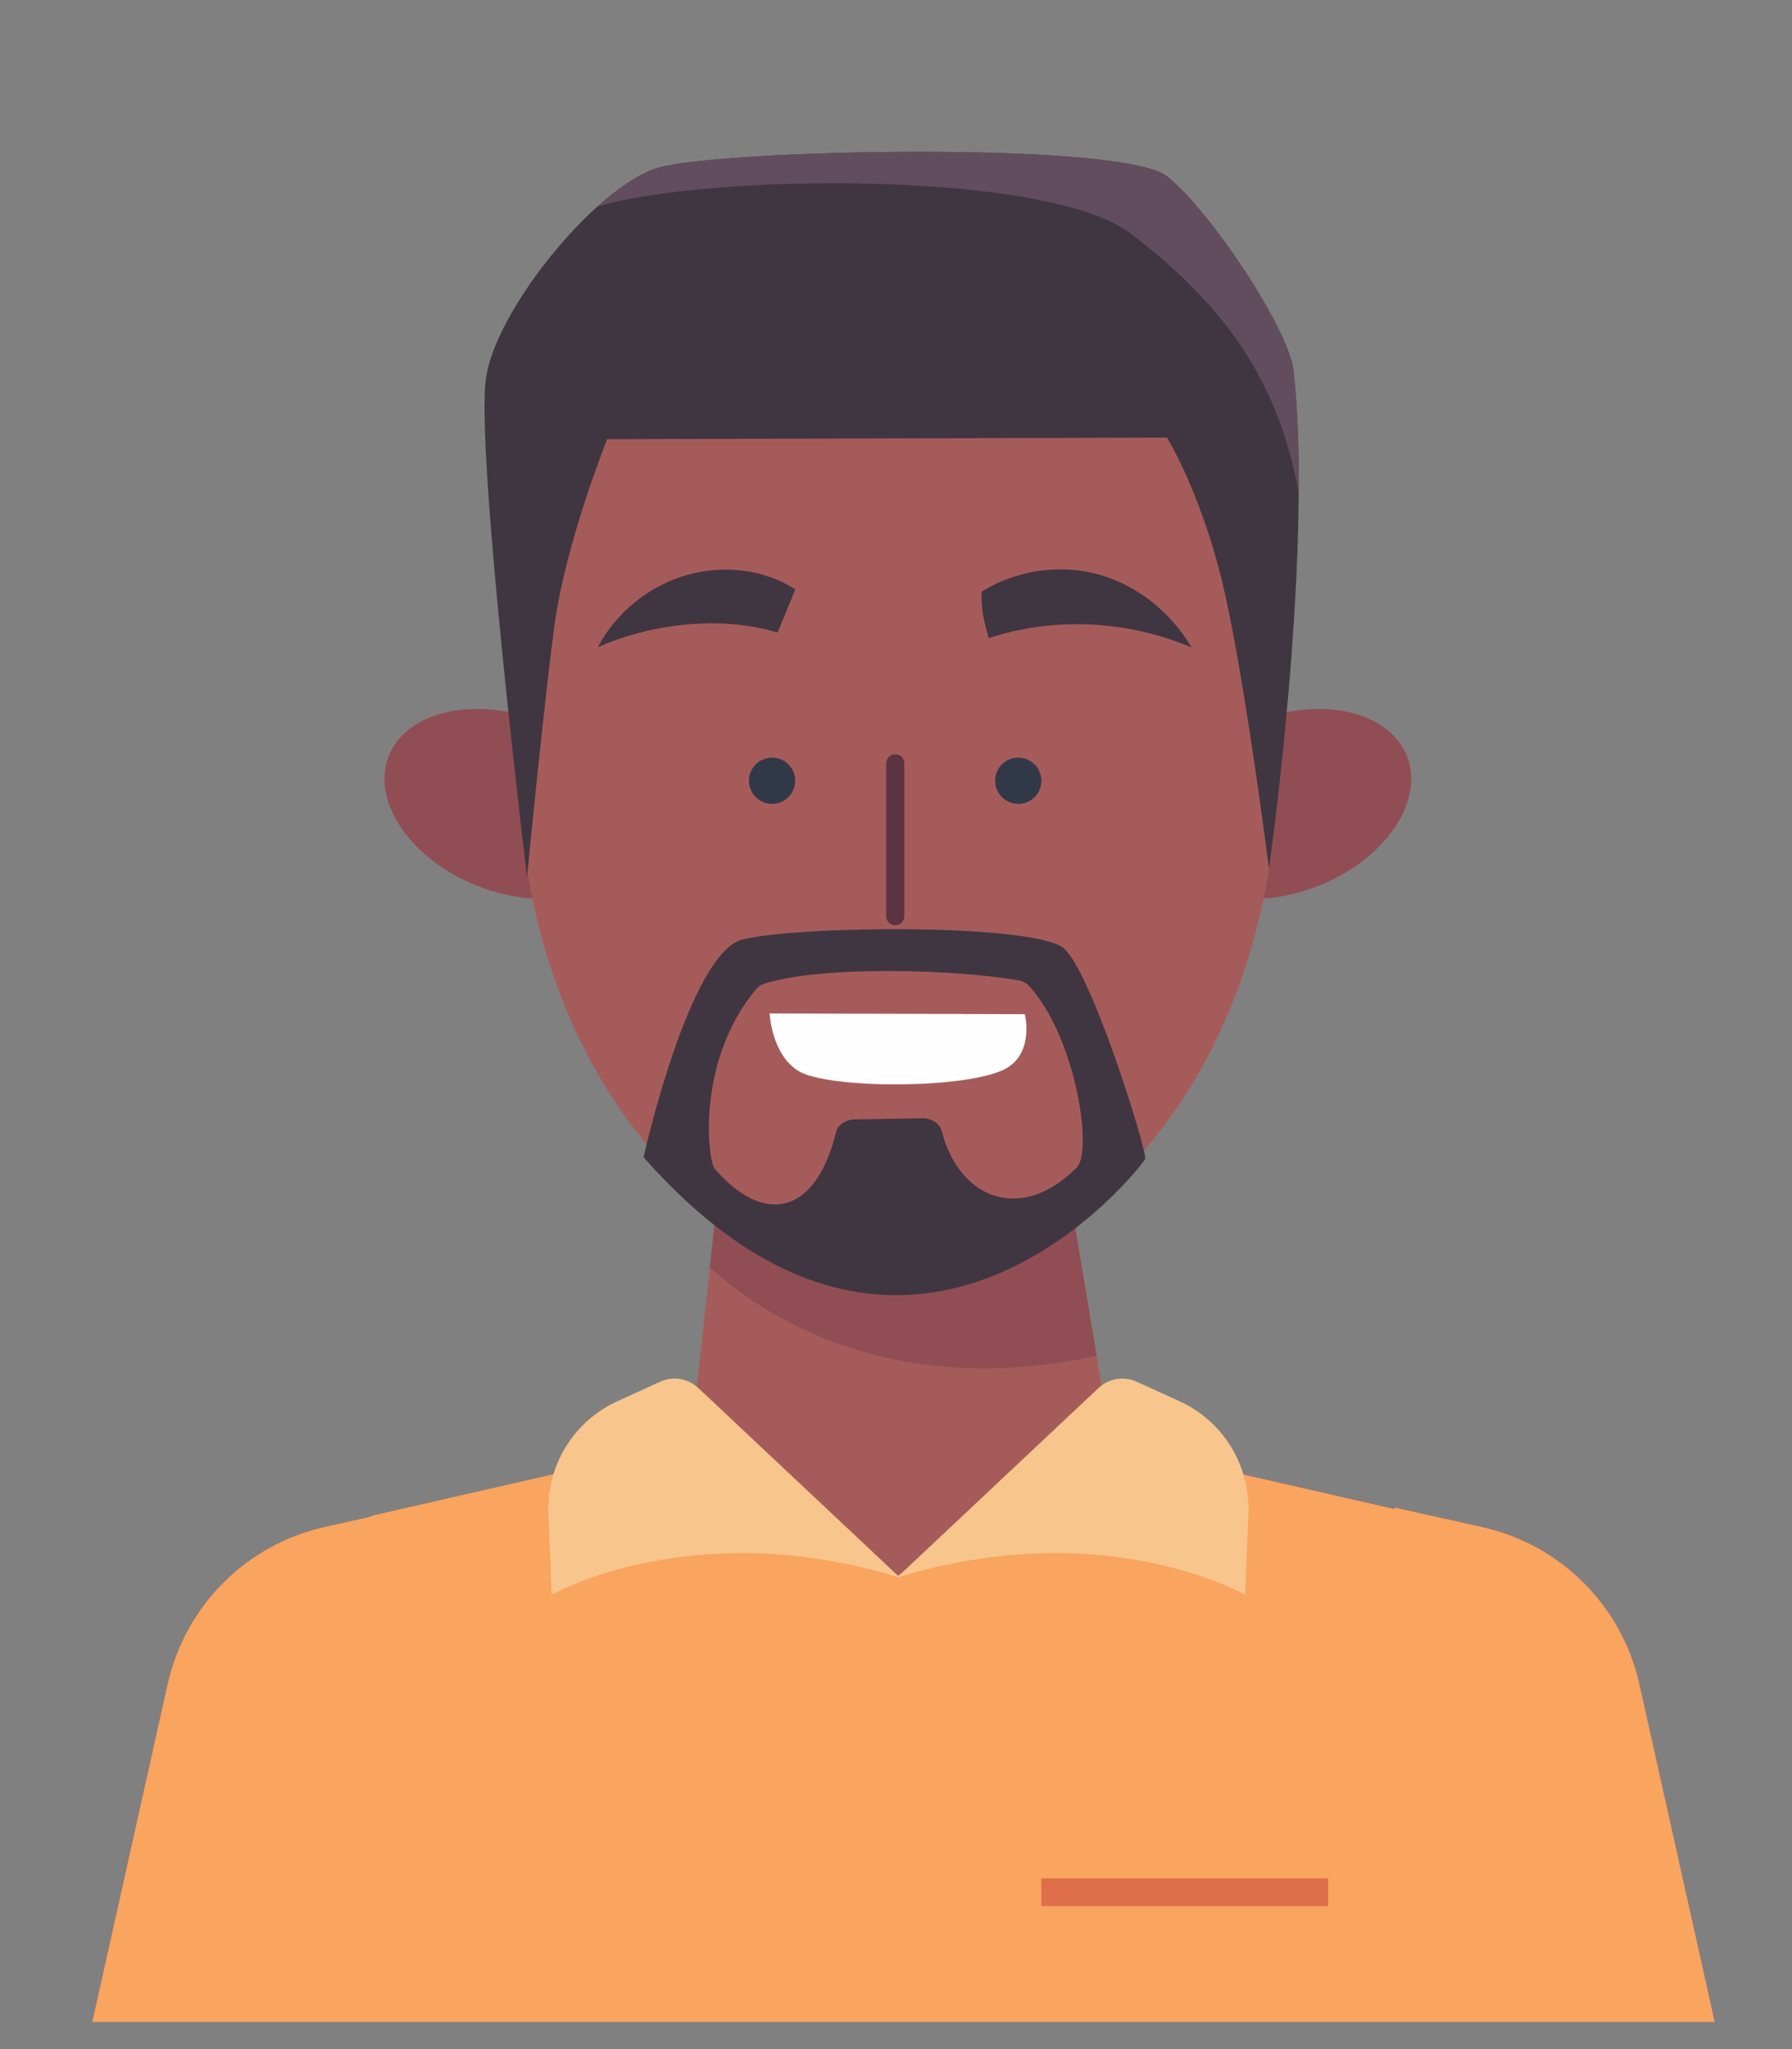 <?xml version="1.0" encoding="UTF-8"?>
<!DOCTYPE svg PUBLIC "-//W3C//DTD SVG 1.1//EN" "http://www.w3.org/Graphics/SVG/1.1/DTD/svg11.dtd">
<!-- Creator: CorelDRAW -->
<svg xmlns="http://www.w3.org/2000/svg" xml:space="preserve" width="7mm" height="8mm" version="1.1" style="shape-rendering:geometricPrecision; text-rendering:geometricPrecision; image-rendering:optimizeQuality; fill-rule:evenodd; clip-rule:evenodd"
viewBox="0 0 700 800"
 xmlns:xlink="http://www.w3.org/1999/xlink"
 xmlns:xodm="http://www.corel.com/coreldraw/odm/2003">
 <rect x="0" y="0" width="700" height="800" fill="#808080" stroke="none"/>
 <defs>
  <style type="text/css">
   <![CDATA[
    .fil7 {fill:#FEFEFE;fill-rule:nonzero}
    .fil2 {fill:#F9A45F;fill-rule:nonzero}
    .fil3 {fill:#F8C58D;fill-rule:nonzero}
    .fil4 {fill:#DF6E4A;fill-rule:nonzero}
    .fil0 {fill:#A65B5B;fill-rule:nonzero}
    .fil1 {fill:#904E54;fill-rule:nonzero}
    .fil9 {fill:#5C3340;fill-rule:nonzero}
    .fil6 {fill:#624D5E;fill-rule:nonzero}
    .fil5 {fill:#403641;fill-rule:nonzero}
    .fil8 {fill:#313949;fill-rule:nonzero}
   ]]>
  </style>
 </defs>
 <g id="Camada_x0020_1">
  <g id="_1920790718512">
   <path class="fil0" d="M640.4 657.49c-6.84,-30.62 -30.76,-54.54 -61.42,-61.35l-34.07 -7.58 -0.18 0.56 -94.58 -21.62c-6.32,-1.45 -11.68,-5.29 -15.07,-10.51 -1.79,-2.79 -3.06,-5.93 -3.63,-9.35l-3.03 -18.24 -14.82 -88.41 -130.99 5.51 -5.32 48.36 -5.65 51.19c-0.6,5.64 -3.14,10.72 -6.95,14.57 -3.21,3.24 -7.3,5.61 -11.96,6.63l-105.83 24.17c-1.13,0.24 -2.22,0.6 -3.28,1.02l-16.72 3.7c-30.66,6.81 -54.58,30.73 -61.42,61.35l-29.43 131.87 633.77 0 -29.42 -131.87z"/>
   <path class="fil1" d="M428.38 529.4c-78.77,16.79 -128.09,-13.9 -151.13,-34.57l5.33 -48.37 130.99 -5.5 14.81 88.44z"/>
   <path class="fil2" d="M669.82 789.4l-633.77 0 29.43 -131.91c6.88,-30.65 30.79,-54.54 61.42,-61.35l16.75 -3.74c1.06,-0.42 2.08,-0.77 3.21,-1.02l105.84 -24.16c4.65,-1.06 8.75,-3.39 11.96,-6.64l86.07 54.61 84.32 -58.17c3.39,5.26 8.75,9.07 15.06,10.51l94.62 21.63 0.18 -0.57 34.07 7.59c30.66,6.84 54.58,30.73 61.42,61.35l29.42 131.87z"/>
   <path class="fil3" d="M351.58 615.97l-78.81 -74.08c-3.99,-3.74 -9.84,-4.73 -14.85,-2.47l-16.72 7.62c-17.04,7.76 -27.7,25.04 -26.96,43.74l1.24 31.86c0,0 55,-31.65 136.1,-6.67z"/>
   <path class="fil3" d="M350.31 615.97l78.81 -74.08c3.99,-3.74 9.85,-4.73 14.85,-2.47l16.73 7.62c17.04,7.76 27.69,25.04 26.95,43.74l-1.24 31.86c0,0 -54.99,-31.65 -136.1,-6.67z"/>
   <polygon class="fil4" points="406.79,744.17 518.8,744.17 518.8,733.34 406.79,733.34 "/>
   <path class="fil1" d="M151.85 295.2c6.98,-17.69 33.82,-23.67 59.96,-13.37 26.13,10.31 41.66,33.01 34.68,50.69 -6.98,17.69 -33.82,23.68 -59.95,13.37 -26.13,-10.31 -41.66,-33 -34.69,-50.69z"/>
   <path class="fil1" d="M489.64 281.84c26.14,-10.31 52.98,-4.33 59.95,13.36 6.98,17.69 -8.55,40.38 -34.68,50.69 -26.14,10.31 -52.98,4.33 -59.96,-13.36 -6.97,-17.69 8.56,-40.38 34.69,-50.69z"/>
   <path class="fil0" d="M350.77 98.62c81.81,0 148.13,89.11 148.13,199.04 0,109.93 -66.32,199.04 -148.13,199.04 -81.81,0 -148.13,-89.11 -148.13,-199.04 0,-109.93 66.32,-199.04 148.13,-199.04z"/>
   <path class="fil5" d="M507.3 192.46c-0.39,68.09 -11.61,146.69 -11.61,146.69 0,0 -8.82,-70.07 -17.32,-107.88 -8.5,-37.79 -22.51,-60.43 -22.51,-60.43l-218.68 0.63c0,0 -16.3,40.5 -20.61,72.85 -4.34,32.38 -10.69,98.11 -10.69,98.11 0,0 -20.42,-167.85 -15.98,-195.27 3.14,-19.36 23.46,-48.61 43.57,-66.6 8.4,-7.48 16.69,-13.02 23.74,-15.1 23.92,-7.05 181.3,-10.62 198.76,3.46 17.46,14.07 47.59,60.04 49.28,75.74 1.63,14.36 2.19,30.73 2.05,47.8z"/>
   <path class="fil6" d="M507.3 192.46c-8.29,-46.46 -31.72,-75.42 -65.72,-101.32 -32.6,-24.83 -164.93,-23.39 -208.07,-10.54 8.39,-7.48 16.68,-13.02 23.74,-15.1 23.92,-7.06 181.29,-10.62 198.75,3.45 17.47,14.08 47.6,60.05 49.29,75.75 1.59,14.32 2.15,30.69 2.01,47.76z"/>
   <path class="fil5" d="M251.39 451.79c0,0 17.78,-79.59 38.56,-84.95 20.81,-5.36 108.83,-6.35 124.64,2.68 10.76,6.14 33.79,80.64 32.74,82.97 -1.03,2.33 -90.46,118.92 -195.94,-0.7z"/>
   <path class="fil0" d="M298.81 383.95c23.28,-7.2 75.98,-5.29 98.77,-1.24 1.77,0.32 3.39,1.06 4.45,2.26 18.1,19.9 25.05,64.35 18.52,70.91 -22.08,22.08 -46.04,11.78 -52.67,-14.25 -0.74,-2.97 -3.99,-5.12 -7.69,-5.05l-26.28 0.46c-3.57,0.07 -6.67,2.12 -7.34,4.98 -7.94,32.45 -28.19,36.51 -47.38,14.28 -2.82,-3.28 -7.23,-42.36 16.3,-70.27 0.78,-0.92 1.94,-1.66 3.32,-2.08z"/>
   <path class="fil7" d="M300.64 395.66l99.66 0.28c0,0 4.13,16.16 -8.71,21.91 -16.72,7.48 -68.27,7.09 -79.52,0.39 -10.69,-6.39 -11.43,-22.58 -11.43,-22.58z"/>
   <path class="fil5" d="M233.51 252.68c7.09,-13.44 19.79,-23.81 34.39,-28.08 14.61,-4.27 30.87,-2.33 42.76,5.54 -2.29,5.61 -4.62,11.22 -6.92,16.83 -24.16,-7.27 -51.54,-2.61 -70.23,5.71z"/>
   <path class="fil5" d="M386.22 249.15c-1.58,-5.64 -3.17,-11.25 -2.75,-18.2 13.59,-8.33 30.1,-10.8 45.16,-6.81 15.06,4.02 28.54,14.5 36.83,28.65 -25.37,-10.8 -54.22,-11.93 -79.24,-3.64z"/>
   <path class="fil8" d="M301.59 295.79c4.99,0 9.03,4.04 9.03,9.03 0,4.99 -4.04,9.03 -9.03,9.03 -4.99,0 -9.03,-4.04 -9.03,-9.03 0,-4.99 4.04,-9.03 9.03,-9.03z"/>
   <path class="fil8" d="M397.76 295.79c4.99,0 9.03,4.04 9.03,9.03 0,4.99 -4.04,9.03 -9.03,9.03 -4.99,0 -9.03,-4.04 -9.03,-9.03 0,-4.99 4.04,-9.03 9.03,-9.03z"/>
   <g>
    <path class="fil9" d="M346.18 297.98c0,-1.94 1.59,-3.53 3.53,-3.53 1.94,0 3.53,1.59 3.53,3.53l-7.06 0zm0 59.72l0 -59.72 7.06 0 0 59.72 -7.06 0zm7.06 0c0,1.94 -1.59,3.53 -3.53,3.53 -1.94,0 -3.53,-1.59 -3.53,-3.53l7.06 0z"/>
   </g>
  </g>
 </g>
</svg>
